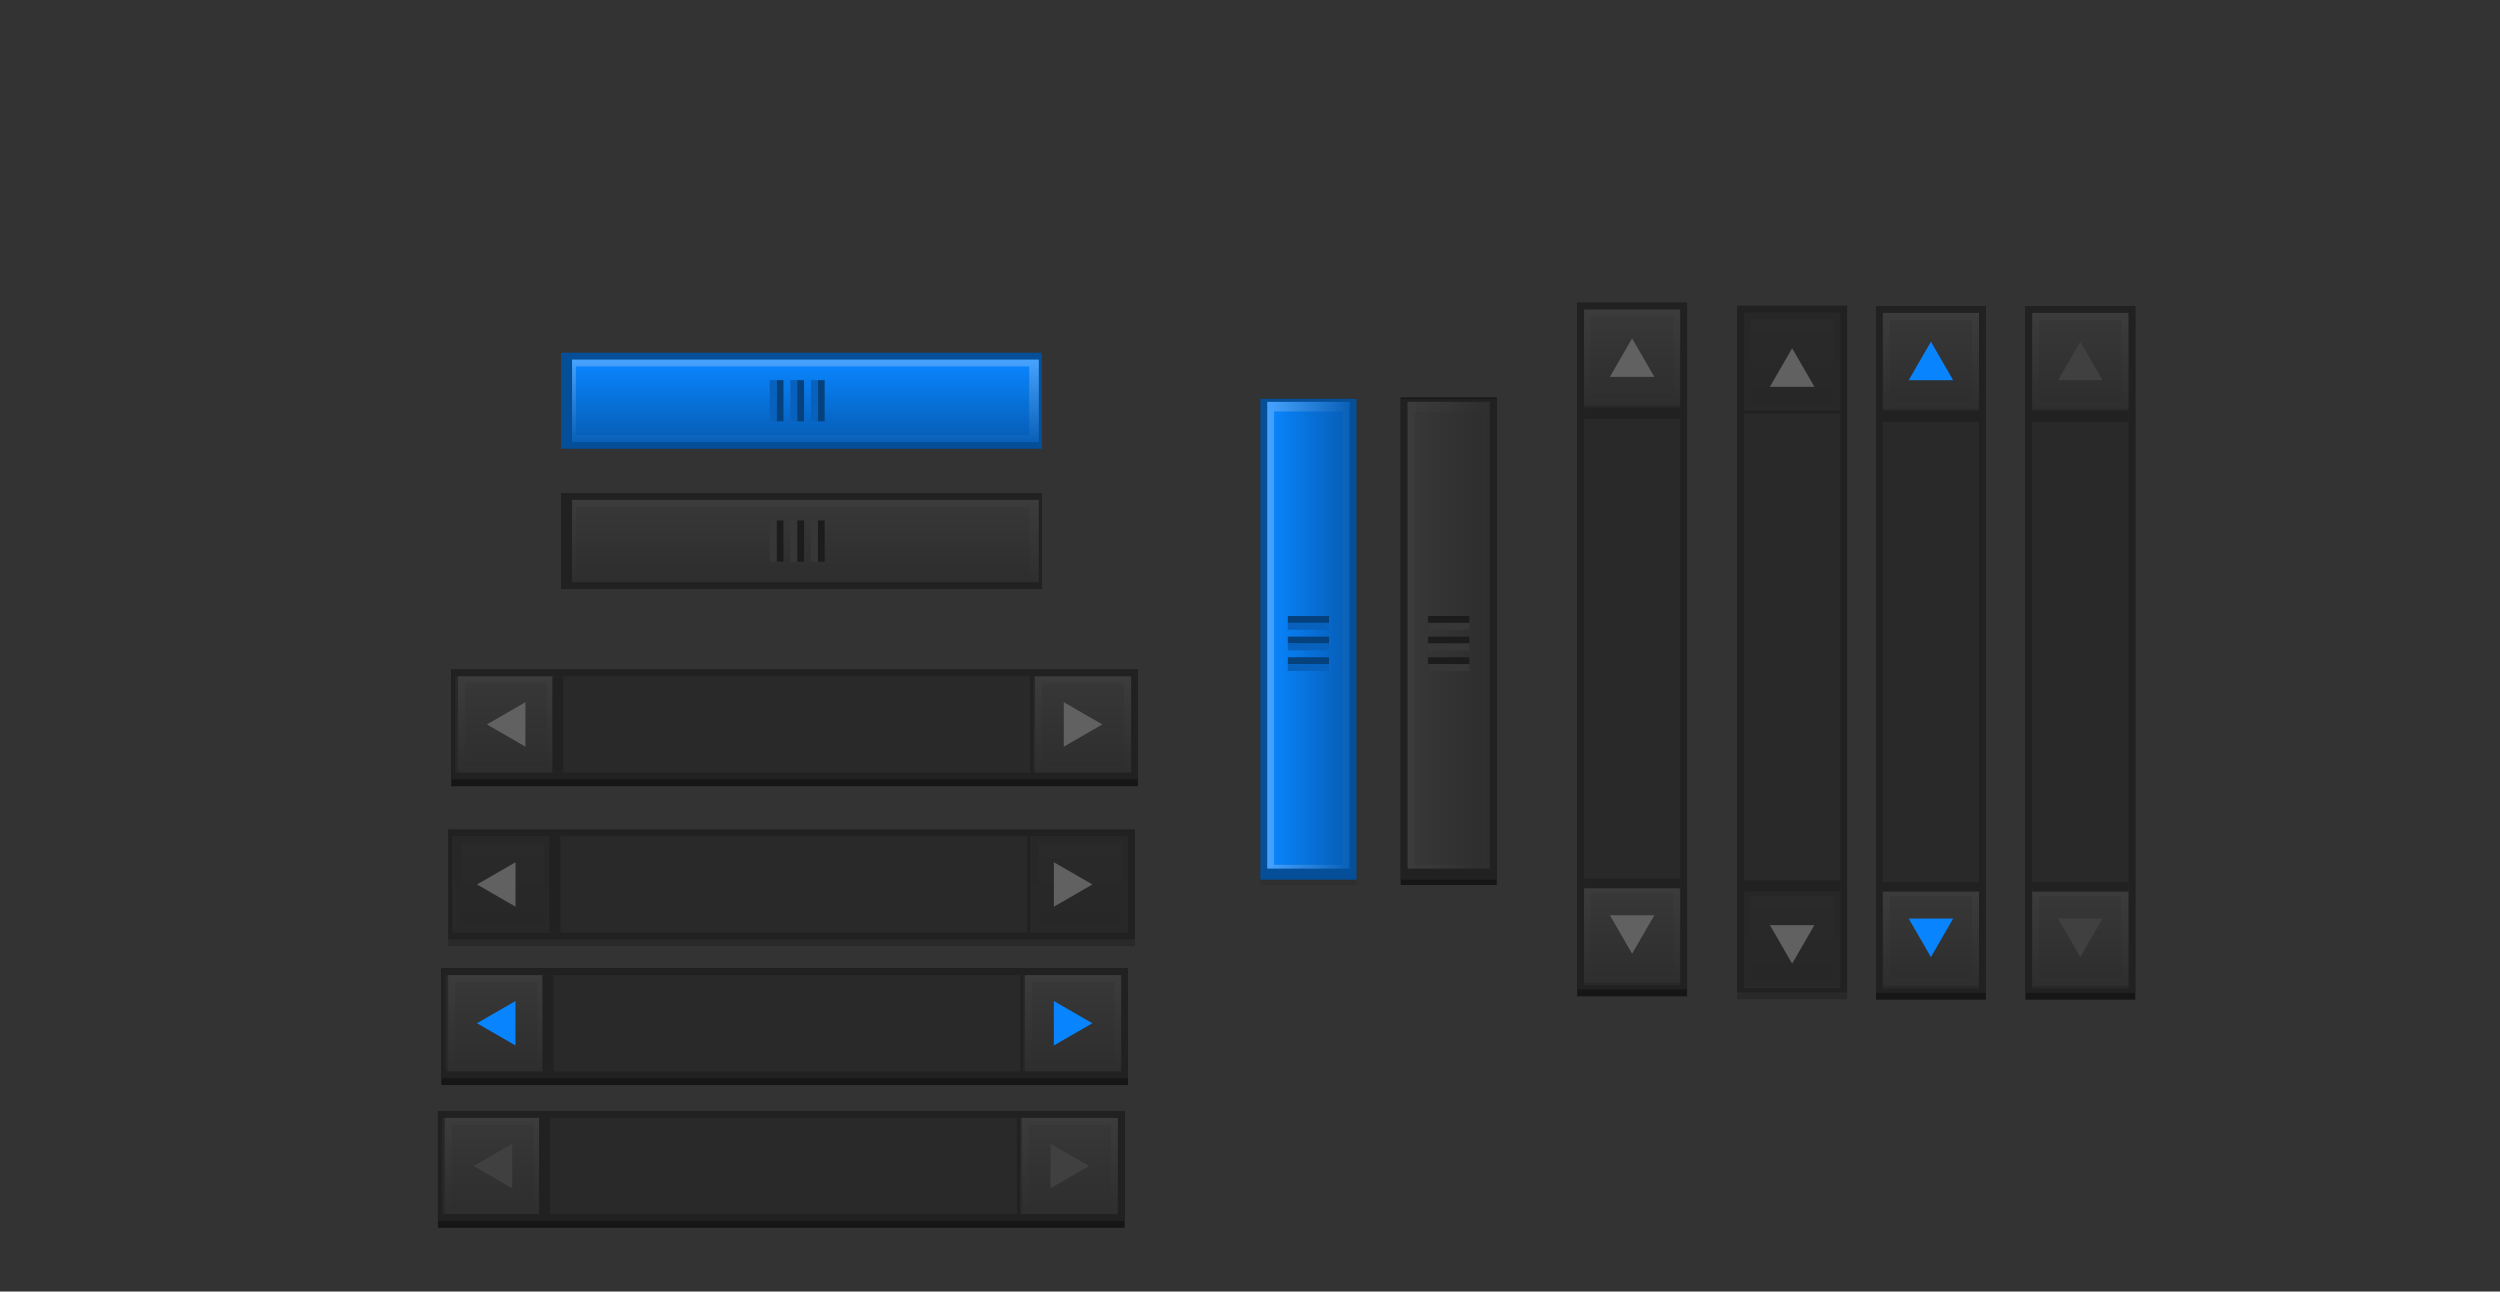 <?xml version="1.0" encoding="UTF-8" standalone="no"?>
<!-- Created with Inkscape (http://www.inkscape.org/) -->

<svg
   xmlns:dc="http://purl.org/dc/elements/1.1/"
   xmlns:cc="http://creativecommons.org/ns#"
   xmlns:rdf="http://www.w3.org/1999/02/22-rdf-syntax-ns#"
   xmlns:svg="http://www.w3.org/2000/svg"
   xmlns="http://www.w3.org/2000/svg"
   xmlns:xlink="http://www.w3.org/1999/xlink"
   xmlns:sodipodi="http://sodipodi.sourceforge.net/DTD/sodipodi-0.dtd"
   xmlns:inkscape="http://www.inkscape.org/namespaces/inkscape"
   width="364.028"
   height="188.057"
   id="svg2"
   sodipodi:version="0.32"
   inkscape:version="0.46+devel"
   version="1.0"
   sodipodi:docname="Zeichnung.svg"
   inkscape:output_extension="org.inkscape.output.svg.inkscape">
  <defs
     id="defs4">
    <linearGradient
       id="linearGradient4047">
      <stop
         id="stop4049"
         offset="0"
         style="stop-color:#2a2a2a;stop-opacity:1;" />
      <stop
         id="stop4051"
         offset="1"
         style="stop-color:#272727;stop-opacity:1;" />
    </linearGradient>
    <linearGradient
       id="linearGradient4041">
      <stop
         id="stop4043"
         offset="0"
         style="stop-color:#272727;stop-opacity:1;" />
      <stop
         id="stop4045"
         offset="1"
         style="stop-color:#282828;stop-opacity:1;" />
    </linearGradient>
    <linearGradient
       id="linearGradient3945">
      <stop
         id="stop3947"
         offset="0"
         style="stop-color:#0983fb;stop-opacity:1;" />
      <stop
         id="stop3949"
         offset="1"
         style="stop-color:#0660ba;stop-opacity:1;" />
    </linearGradient>
    <linearGradient
       id="linearGradient3939">
      <stop
         id="stop3941"
         offset="0"
         style="stop-color:#47a3ff;stop-opacity:1;" />
      <stop
         id="stop3943"
         offset="1"
         style="stop-color:#0960b7;stop-opacity:1;" />
    </linearGradient>
    <linearGradient
       id="linearGradient3610">
      <stop
         style="stop-color:#373737;stop-opacity:1;"
         offset="0"
         id="stop3612" />
      <stop
         style="stop-color:#2e2e2e;stop-opacity:1;"
         offset="1"
         id="stop3614" />
    </linearGradient>
    <linearGradient
       id="linearGradient3602">
      <stop
         style="stop-color:#3c3c3c;stop-opacity:1;"
         offset="0"
         id="stop3604" />
      <stop
         style="stop-color:#2e2e2e;stop-opacity:1;"
         offset="1"
         id="stop3606" />
    </linearGradient>
    <inkscape:perspective
       sodipodi:type="inkscape:persp3d"
       inkscape:vp_x="0 : 526.18109 : 1"
       inkscape:vp_y="0 : 1000 : 0"
       inkscape:vp_z="744.09448 : 526.18109 : 1"
       inkscape:persp3d-origin="372.04724 : 350.78739 : 1"
       id="perspective10" />
    <inkscape:perspective
       id="perspective3686"
       inkscape:persp3d-origin="0.5 : 0.33333333 : 1"
       inkscape:vp_z="1 : 0.5 : 1"
       inkscape:vp_y="0 : 1000 : 0"
       inkscape:vp_x="0 : 0.5 : 1"
       sodipodi:type="inkscape:persp3d" />
    <inkscape:perspective
       id="perspective3762"
       inkscape:persp3d-origin="0.5 : 0.33333333 : 1"
       inkscape:vp_z="1 : 0.5 : 1"
       inkscape:vp_y="0 : 1000 : 0"
       inkscape:vp_x="0 : 0.5 : 1"
       sodipodi:type="inkscape:persp3d" />
    <linearGradient
       inkscape:collect="always"
       xlink:href="#linearGradient3610"
       id="linearGradient3789"
       gradientUnits="userSpaceOnUse"
       x1="14"
       y1="954.362"
       x2="14"
       y2="966.362"
       gradientTransform="translate(0,84)" />
    <linearGradient
       inkscape:collect="always"
       xlink:href="#linearGradient3602"
       id="linearGradient3792"
       gradientUnits="userSpaceOnUse"
       x1="15"
       y1="953.362"
       x2="15"
       y2="967.362"
       gradientTransform="translate(0,84)" />
    <linearGradient
       inkscape:collect="always"
       xlink:href="#linearGradient3610"
       id="linearGradient3806"
       gradientUnits="userSpaceOnUse"
       x1="14"
       y1="954.362"
       x2="14"
       y2="966.362" />
    <linearGradient
       inkscape:collect="always"
       xlink:href="#linearGradient3602"
       id="linearGradient3809"
       gradientUnits="userSpaceOnUse"
       x1="15"
       y1="953.362"
       x2="15"
       y2="967.362" />
    <linearGradient
       inkscape:collect="always"
       xlink:href="#linearGradient3602"
       id="linearGradient3821"
       gradientUnits="userSpaceOnUse"
       x1="1.031"
       y1="1051.344"
       x2="14.969"
       y2="1051.344" />
    <linearGradient
       inkscape:collect="always"
       xlink:href="#linearGradient3610"
       id="linearGradient3911"
       gradientUnits="userSpaceOnUse"
       x1="1.031"
       y1="1051.344"
       x2="14.969"
       y2="1051.344" />
    <linearGradient
       inkscape:collect="always"
       xlink:href="#linearGradient3939"
       id="linearGradient3935"
       gradientUnits="userSpaceOnUse"
       x1="1.031"
       y1="1051.344"
       x2="14.969"
       y2="1051.344" />
    <linearGradient
       inkscape:collect="always"
       xlink:href="#linearGradient3945"
       id="linearGradient3937"
       gradientUnits="userSpaceOnUse"
       x1="1.031"
       y1="1051.344"
       x2="14.969"
       y2="1051.344" />
    <linearGradient
       inkscape:collect="always"
       xlink:href="#linearGradient4041"
       id="linearGradient4031"
       gradientUnits="userSpaceOnUse"
       x1="15"
       y1="953.362"
       x2="15"
       y2="967.362"
       gradientTransform="translate(23.303,0.44)" />
    <linearGradient
       inkscape:collect="always"
       xlink:href="#linearGradient4047"
       id="linearGradient4033"
       gradientUnits="userSpaceOnUse"
       x1="14"
       y1="954.362"
       x2="14"
       y2="966.362"
       gradientTransform="translate(23.303,0.44)" />
    <linearGradient
       inkscape:collect="always"
       xlink:href="#linearGradient4041"
       id="linearGradient4035"
       gradientUnits="userSpaceOnUse"
       gradientTransform="translate(23.303,84.44)"
       x1="15"
       y1="953.362"
       x2="15"
       y2="967.362" />
    <linearGradient
       inkscape:collect="always"
       xlink:href="#linearGradient4047"
       id="linearGradient4037"
       gradientUnits="userSpaceOnUse"
       gradientTransform="translate(23.303,84.44)"
       x1="14"
       y1="954.362"
       x2="14"
       y2="966.362" />
    <linearGradient
       inkscape:collect="always"
       xlink:href="#linearGradient3602"
       id="linearGradient4213"
       gradientUnits="userSpaceOnUse"
       x1="1.031"
       y1="1051.344"
       x2="14.969"
       y2="1051.344" />
    <linearGradient
       inkscape:collect="always"
       xlink:href="#linearGradient3610"
       id="linearGradient4215"
       gradientUnits="userSpaceOnUse"
       x1="1.031"
       y1="1051.344"
       x2="14.969"
       y2="1051.344" />
    <linearGradient
       inkscape:collect="always"
       xlink:href="#linearGradient3939"
       id="linearGradient4217"
       gradientUnits="userSpaceOnUse"
       x1="1.031"
       y1="1051.344"
       x2="14.969"
       y2="1051.344" />
    <linearGradient
       inkscape:collect="always"
       xlink:href="#linearGradient3945"
       id="linearGradient4219"
       gradientUnits="userSpaceOnUse"
       x1="1.031"
       y1="1051.344"
       x2="14.969"
       y2="1051.344" />
    <linearGradient
       inkscape:collect="always"
       xlink:href="#linearGradient4047"
       id="linearGradient4233"
       gradientUnits="userSpaceOnUse"
       gradientTransform="translate(1029.076,-803.971)"
       x1="2"
       y1="966.362"
       x2="14"
       y2="966.362" />
    <linearGradient
       inkscape:collect="always"
       xlink:href="#linearGradient4041"
       id="linearGradient4236"
       gradientUnits="userSpaceOnUse"
       gradientTransform="translate(1029.076,-803.971)"
       x1="1"
       y1="967.362"
       x2="15"
       y2="967.362" />
    <linearGradient
       inkscape:collect="always"
       xlink:href="#linearGradient4047"
       id="linearGradient4240"
       gradientUnits="userSpaceOnUse"
       gradientTransform="translate(1029.076,-887.971)"
       x1="2"
       y1="966.362"
       x2="14"
       y2="966.362" />
    <linearGradient
       inkscape:collect="always"
       xlink:href="#linearGradient4041"
       id="linearGradient4243"
       gradientUnits="userSpaceOnUse"
       gradientTransform="translate(1029.076,-887.971)"
       x1="1"
       y1="967.362"
       x2="15"
       y2="967.362" />
    <linearGradient
       inkscape:collect="always"
       xlink:href="#linearGradient3610"
       id="linearGradient4271"
       gradientUnits="userSpaceOnUse"
       gradientTransform="translate(1005.774,-804.411)"
       x1="2"
       y1="966.362"
       x2="14"
       y2="966.362" />
    <linearGradient
       inkscape:collect="always"
       xlink:href="#linearGradient3602"
       id="linearGradient4274"
       gradientUnits="userSpaceOnUse"
       gradientTransform="translate(1005.774,-804.411)"
       x1="1"
       y1="967.362"
       x2="15"
       y2="967.362" />
    <linearGradient
       inkscape:collect="always"
       xlink:href="#linearGradient3610"
       id="linearGradient4278"
       gradientUnits="userSpaceOnUse"
       gradientTransform="translate(1005.774,-888.411)"
       x1="2"
       y1="966.362"
       x2="14"
       y2="966.362" />
    <linearGradient
       inkscape:collect="always"
       xlink:href="#linearGradient3602"
       id="linearGradient4281"
       gradientUnits="userSpaceOnUse"
       gradientTransform="translate(1005.774,-888.411)"
       x1="1"
       y1="967.362"
       x2="15"
       y2="967.362" />
    <linearGradient
       inkscape:collect="always"
       xlink:href="#linearGradient3602"
       id="linearGradient2963"
       gradientUnits="userSpaceOnUse"
       x1="15"
       y1="953.362"
       x2="15"
       y2="967.362"
       gradientTransform="translate(43.509,0.483)" />
    <linearGradient
       inkscape:collect="always"
       xlink:href="#linearGradient3610"
       id="linearGradient2965"
       gradientUnits="userSpaceOnUse"
       x1="14"
       y1="954.362"
       x2="14"
       y2="966.362"
       gradientTransform="translate(43.509,0.483)" />
    <linearGradient
       inkscape:collect="always"
       xlink:href="#linearGradient3602"
       id="linearGradient2967"
       gradientUnits="userSpaceOnUse"
       gradientTransform="translate(43.509,84.483)"
       x1="15"
       y1="953.362"
       x2="15"
       y2="967.362" />
    <linearGradient
       inkscape:collect="always"
       xlink:href="#linearGradient3610"
       id="linearGradient2969"
       gradientUnits="userSpaceOnUse"
       gradientTransform="translate(43.509,84.483)"
       x1="14"
       y1="954.362"
       x2="14"
       y2="966.362" />
    <linearGradient
       inkscape:collect="always"
       xlink:href="#linearGradient3602"
       id="linearGradient2993"
       gradientUnits="userSpaceOnUse"
       gradientTransform="translate(65.264,0.483)"
       x1="15"
       y1="953.362"
       x2="15"
       y2="967.362" />
    <linearGradient
       inkscape:collect="always"
       xlink:href="#linearGradient3610"
       id="linearGradient2995"
       gradientUnits="userSpaceOnUse"
       gradientTransform="translate(65.264,0.483)"
       x1="14"
       y1="954.362"
       x2="14"
       y2="966.362" />
    <linearGradient
       inkscape:collect="always"
       xlink:href="#linearGradient3602"
       id="linearGradient2997"
       gradientUnits="userSpaceOnUse"
       gradientTransform="translate(65.264,84.483)"
       x1="15"
       y1="953.362"
       x2="15"
       y2="967.362" />
    <linearGradient
       inkscape:collect="always"
       xlink:href="#linearGradient3610"
       id="linearGradient2999"
       gradientUnits="userSpaceOnUse"
       gradientTransform="translate(65.264,84.483)"
       x1="14"
       y1="954.362"
       x2="14"
       y2="966.362" />
    <linearGradient
       inkscape:collect="always"
       xlink:href="#linearGradient3602"
       id="linearGradient3045"
       gradientUnits="userSpaceOnUse"
       gradientTransform="translate(1049.283,-886.96)"
       x1="1"
       y1="967.362"
       x2="15"
       y2="967.362" />
    <linearGradient
       inkscape:collect="always"
       xlink:href="#linearGradient3610"
       id="linearGradient3047"
       gradientUnits="userSpaceOnUse"
       gradientTransform="translate(1049.283,-886.96)"
       x1="2"
       y1="966.362"
       x2="14"
       y2="966.362" />
    <linearGradient
       inkscape:collect="always"
       xlink:href="#linearGradient3602"
       id="linearGradient3049"
       gradientUnits="userSpaceOnUse"
       gradientTransform="translate(1049.283,-802.96)"
       x1="1"
       y1="967.362"
       x2="15"
       y2="967.362" />
    <linearGradient
       inkscape:collect="always"
       xlink:href="#linearGradient3610"
       id="linearGradient3051"
       gradientUnits="userSpaceOnUse"
       gradientTransform="translate(1049.283,-802.96)"
       x1="2"
       y1="966.362"
       x2="14"
       y2="966.362" />
    <linearGradient
       inkscape:collect="always"
       xlink:href="#linearGradient3602"
       id="linearGradient3083"
       gradientUnits="userSpaceOnUse"
       gradientTransform="translate(1070.071,-886.477)"
       x1="1"
       y1="967.362"
       x2="15"
       y2="967.362" />
    <linearGradient
       inkscape:collect="always"
       xlink:href="#linearGradient3610"
       id="linearGradient3085"
       gradientUnits="userSpaceOnUse"
       gradientTransform="translate(1070.071,-886.477)"
       x1="2"
       y1="966.362"
       x2="14"
       y2="966.362" />
    <linearGradient
       inkscape:collect="always"
       xlink:href="#linearGradient3602"
       id="linearGradient3087"
       gradientUnits="userSpaceOnUse"
       gradientTransform="translate(1070.071,-802.477)"
       x1="1"
       y1="967.362"
       x2="15"
       y2="967.362" />
    <linearGradient
       inkscape:collect="always"
       xlink:href="#linearGradient3610"
       id="linearGradient3089"
       gradientUnits="userSpaceOnUse"
       gradientTransform="translate(1070.071,-802.477)"
       x1="2"
       y1="966.362"
       x2="14"
       y2="966.362" />
  </defs>
  <sodipodi:namedview
     id="base"
     pagecolor="#ffffff"
     bordercolor="#666666"
     borderopacity="1.0"
     inkscape:pageopacity="0.0"
     inkscape:pageshadow="2"
     inkscape:zoom="0.72776573"
     inkscape:cx="94.406622"
     inkscape:cy="44.157244"
     inkscape:document-units="px"
     inkscape:current-layer="layer1"
     showgrid="false"
     inkscape:window-width="963"
     inkscape:window-height="750"
     inkscape:window-x="194"
     inkscape:window-y="0" />
  <g
     inkscape:label="Ebene 1"
     inkscape:groupmode="layer"
     id="layer1"
     transform="translate(229.655,-908.287)">
    <rect
       style="fill:#333333;fill-opacity:1;stroke:none"
       id="rect2940"
       width="364.028"
       height="188.057"
       x="-65.264"
       y="-44.075"
       transform="translate(-164.391,952.362)" />
    <rect
       y="952.362"
       x="0"
       height="101"
       width="16"
       id="rect4007"
       style="fill:#161616;fill-opacity:1;stroke:none" />
    <path
       transform="matrix(1.004,0,0,0.725,-26.74,274.932)"
       d="m 1.031,953.406 0,97.938 13.938,0 0,-97.938 -13.938,0 z"
       id="path3913"
       style="fill:#161616;fill-opacity:1;stroke:none"
       inkscape:original="M 0 952.375 L 0 1052.375 L 16 1052.375 L 16 952.375 L 0 952.375 z "
       inkscape:radius="-1.0263959"
       sodipodi:type="inkscape:offset" />
    <rect
       style="fill:#212121;fill-opacity:1;stroke:none"
       id="rect2816"
       width="16"
       height="100"
       x="0"
       y="952.362" />
    <path
       sodipodi:type="inkscape:offset"
       inkscape:radius="-1.0263959"
       inkscape:original="M 0 952.375 L 0 1052.375 L 16 1052.375 L 16 952.375 L 0 952.375 z "
       style="fill:#292929;fill-opacity:1;stroke:none"
       id="path2824"
       d="m 1.031,953.406 0,97.938 13.938,0 0,-97.938 -13.938,0 z"
       transform="matrix(1.004,0,0,1.001,-0.036,-0.652)" />
    <rect
       style="fill:url(#linearGradient3809);fill-opacity:1;stroke:none"
       id="rect3598"
       width="14"
       height="14"
       x="1"
       y="953.362" />
    <rect
       y="954.362"
       x="2"
       height="12"
       width="12"
       id="rect3600"
       style="fill:url(#linearGradient3806);fill-opacity:1;stroke:none" />
    <path
       sodipodi:type="star"
       style="fill:#616161;fill-opacity:1;stroke:none"
       id="path3768"
       sodipodi:sides="3"
       sodipodi:cx="132.20039"
       sodipodi:cy="358.62338"
       sodipodi:r1="3.7383144"
       sodipodi:r2="1.8691571"
       sodipodi:arg1="1.5707963"
       sodipodi:arg2="2.6179939"
       inkscape:flatsided="false"
       inkscape:rounded="0"
       inkscape:randomized="0"
       d="m 132.2,362.362 -1.619,-2.804 -1.619,-2.804 3.237,0 3.237,0 -1.619,2.804 -1.619,2.804 z"
       transform="matrix(1,0,0,-1,-124.2,1319.92)" />
    <rect
       y="1037.362"
       x="1"
       height="14"
       width="14"
       id="rect3777"
       style="fill:url(#linearGradient3792);fill-opacity:1;stroke:none" />
    <rect
       style="fill:url(#linearGradient3789);fill-opacity:1;stroke:none"
       id="rect3779"
       width="12"
       height="12"
       x="2"
       y="1038.362" />
    <path
       transform="translate(-124.2,684.804)"
       d="m 132.2,362.362 -1.619,-2.804 -1.619,-2.804 3.237,0 3.237,0 -1.619,2.804 -1.619,2.804 z"
       inkscape:randomized="0"
       inkscape:rounded="0"
       inkscape:flatsided="false"
       sodipodi:arg2="2.6179939"
       sodipodi:arg1="1.5707963"
       sodipodi:r2="1.8691571"
       sodipodi:r1="3.7383144"
       sodipodi:cy="358.62338"
       sodipodi:cx="132.20039"
       sodipodi:sides="3"
       id="path3781"
       style="fill:#616161;fill-opacity:1;stroke:none"
       sodipodi:type="star" />
    <path
       transform="matrix(1.004,0,0,0.715,-0.036,285.923)"
       d="m 1.031,953.406 0,97.938 13.938,0 0,-97.938 -13.938,0 z"
       id="path3794"
       style="fill:#212121;fill-opacity:1;stroke:none"
       inkscape:original="M 0 952.375 L 0 1052.375 L 16 1052.375 L 16 952.375 L 0 952.375 z "
       inkscape:radius="-1.0263959"
       sodipodi:type="inkscape:offset" />
    <path
       sodipodi:type="inkscape:offset"
       inkscape:radius="-1.0263959"
       inkscape:original="M 0 952.375 L 0 1052.375 L 16 1052.375 L 16 952.375 L 0 952.375 z "
       style="fill:#292929;fill-opacity:1;stroke:none"
       id="path3796"
       d="m 1.031,953.406 0,97.938 13.938,0 0,-97.938 -13.938,0 z"
       transform="matrix(1.004,0,0,0.684,-0.036,317.128)" />
    <path
       sodipodi:type="inkscape:offset"
       inkscape:radius="-1.0263959"
       inkscape:original="M 0 952.375 L 0 1052.375 L 16 1052.375 L 16 952.375 L 0 952.375 z "
       style="fill:#212121;fill-opacity:1;stroke:none"
       id="path3798"
       d="m 1.031,953.406 0,97.938 13.938,0 0,-97.938 -13.938,0 z"
       transform="matrix(1.004,0,0,0.715,-26.74,284.667)" />
    <path
       transform="matrix(0.861,0,0,0.694,-25.592,305.136)"
       d="m 1.031,953.406 0,97.938 13.938,0 0,-97.938 -13.938,0 z"
       id="path3819"
       style="fill:url(#linearGradient3821);fill-opacity:1;stroke:none"
       inkscape:original="M 0 952.375 L 0 1052.375 L 16 1052.375 L 16 952.375 L 0 952.375 z "
       inkscape:radius="-1.0263959"
       sodipodi:type="inkscape:offset" />
    <path
       sodipodi:type="inkscape:offset"
       inkscape:radius="-1.0263959"
       inkscape:original="M 0 952.375 L 0 1052.375 L 16 1052.375 L 16 952.375 L 0 952.375 z "
       style="fill:url(#linearGradient3911);fill-opacity:1;stroke:none"
       id="path3909"
       d="m 1.031,953.406 0,97.938 13.938,0 0,-97.938 -13.938,0 z"
       transform="matrix(0.717,0,0,0.674,-24.444,325.606)" />
    <rect
       style="fill:#1c1c1c;fill-opacity:1;stroke:none"
       id="rect3823"
       width="6"
       height="1"
       x="-21.704"
       y="997.987" />
    <rect
       y="998.987"
       x="-21.704"
       height="1"
       width="6"
       id="rect3825"
       style="fill:#373737;fill-opacity:1;stroke:none" />
    <rect
       y="1000.987"
       x="-21.704"
       height="1"
       width="6"
       id="rect3829"
       style="fill:#1c1c1c;fill-opacity:1;stroke:none" />
    <rect
       style="fill:#373737;fill-opacity:1;stroke:none"
       id="rect3831"
       width="6"
       height="1"
       x="-21.704"
       y="1001.987" />
    <rect
       style="fill:#1c1c1c;fill-opacity:1;stroke:none"
       id="rect3842"
       width="6"
       height="1"
       x="-21.704"
       y="1003.987" />
    <rect
       y="1004.987"
       x="-21.704"
       height="1"
       width="6"
       id="rect3844"
       style="fill:#373737;fill-opacity:1;stroke:none" />
    <path
       sodipodi:type="inkscape:offset"
       inkscape:radius="-1.0263959"
       inkscape:original="M 0 952.375 L 0 1052.375 L 16 1052.375 L 16 952.375 L 0 952.375 z "
       style="fill:#2f2f2f;fill-opacity:1;stroke:none"
       id="path3915"
       d="m 1.031,953.406 0,97.938 13.938,0 0,-97.938 -13.938,0 z"
       transform="matrix(1.004,0,0,0.725,-47.167,274.932)" />
    <path
       transform="matrix(1.004,0,0,0.715,-47.167,284.667)"
       d="m 1.031,953.406 0,97.938 13.938,0 0,-97.938 -13.938,0 z"
       id="path3917"
       style="fill:#054e98;fill-opacity:1;stroke:none"
       inkscape:original="M 0 952.375 L 0 1052.375 L 16 1052.375 L 16 952.375 L 0 952.375 z "
       inkscape:radius="-1.0263959"
       sodipodi:type="inkscape:offset" />
    <path
       sodipodi:type="inkscape:offset"
       inkscape:radius="-1.0263959"
       inkscape:original="M 0 952.375 L 0 1052.375 L 16 1052.375 L 16 952.375 L 0 952.375 z "
       style="fill:url(#linearGradient3935);fill-opacity:1;stroke:none"
       id="path3919"
       d="m 1.031,953.406 0,97.938 13.938,0 0,-97.938 -13.938,0 z"
       transform="matrix(0.861,0,0,0.694,-46.019,305.136)" />
    <path
       transform="matrix(0.717,0,0,0.674,-44.871,325.606)"
       d="m 1.031,953.406 0,97.938 13.938,0 0,-97.938 -13.938,0 z"
       id="path3921"
       style="fill:url(#linearGradient3937);fill-opacity:1;stroke:none"
       inkscape:original="M 0 952.375 L 0 1052.375 L 16 1052.375 L 16 952.375 L 0 952.375 z "
       inkscape:radius="-1.0263959"
       sodipodi:type="inkscape:offset" />
    <rect
       y="997.987"
       x="-42.131"
       height="1"
       width="6"
       id="rect3923"
       style="fill:#05417d;fill-opacity:1;stroke:none" />
    <rect
       style="fill:#0761bd;fill-opacity:1;stroke:none"
       id="rect3925"
       width="6"
       height="1"
       x="-42.131"
       y="998.987" />
    <rect
       style="fill:#05417d;fill-opacity:1;stroke:none"
       id="rect3927"
       width="6"
       height="1"
       x="-42.131"
       y="1000.987" />
    <rect
       y="1001.987"
       x="-42.131"
       height="1"
       width="6"
       id="rect3929"
       style="fill:#0761bd;fill-opacity:1;stroke:none" />
    <rect
       y="1003.987"
       x="-42.131"
       height="1"
       width="6"
       id="rect3931"
       style="fill:#05417d;fill-opacity:1;stroke:none" />
    <rect
       style="fill:#0761bd;fill-opacity:1;stroke:none"
       id="rect3933"
       width="6"
       height="1"
       x="-42.131"
       y="1004.987" />
    <rect
       style="fill:#292929;fill-opacity:1;stroke:none"
       id="rect4009"
       width="16"
       height="101"
       x="23.303"
       y="952.802" />
    <rect
       y="952.802"
       x="23.303"
       height="100"
       width="16"
       id="rect4011"
       style="fill:#212121;fill-opacity:1;stroke:none" />
    <path
       transform="matrix(1.004,0,0,1.001,23.267,-0.212)"
       d="m 1.031,953.406 0,97.938 13.938,0 0,-97.938 -13.938,0 z"
       id="path4013"
       style="fill:#292929;fill-opacity:1;stroke:none"
       inkscape:original="M 0 952.375 L 0 1052.375 L 16 1052.375 L 16 952.375 L 0 952.375 z "
       inkscape:radius="-1.0263959"
       sodipodi:type="inkscape:offset" />
    <rect
       y="953.802"
       x="24.303"
       height="14"
       width="14"
       id="rect4015"
       style="fill:url(#linearGradient4031);fill-opacity:1;stroke:none" />
    <rect
       style="fill:url(#linearGradient4033);fill-opacity:1;stroke:none"
       id="rect4017"
       width="12"
       height="12"
       x="25.303"
       y="954.802" />
    <path
       transform="matrix(1,0,0,-1,-100.898,1321.359)"
       d="m 132.2,362.362 -1.619,-2.804 -1.619,-2.804 3.237,0 3.237,0 -1.619,2.804 -1.619,2.804 z"
       inkscape:randomized="0"
       inkscape:rounded="0"
       inkscape:flatsided="false"
       sodipodi:arg2="2.6179939"
       sodipodi:arg1="1.5707963"
       sodipodi:r2="1.8691571"
       sodipodi:r1="3.7383144"
       sodipodi:cy="358.62338"
       sodipodi:cx="132.20039"
       sodipodi:sides="3"
       id="path4019"
       style="fill:#616161;fill-opacity:1;stroke:none"
       sodipodi:type="star" />
    <rect
       style="fill:url(#linearGradient4035);fill-opacity:1;stroke:none"
       id="rect4021"
       width="14"
       height="14"
       x="24.303"
       y="1037.802" />
    <rect
       y="1038.802"
       x="25.303"
       height="12"
       width="12"
       id="rect4023"
       style="fill:url(#linearGradient4037);fill-opacity:1;stroke:none" />
    <path
       sodipodi:type="star"
       style="fill:#616161;fill-opacity:1;stroke:none"
       id="path4025"
       sodipodi:sides="3"
       sodipodi:cx="132.20039"
       sodipodi:cy="358.62338"
       sodipodi:r1="3.7383144"
       sodipodi:r2="1.8691571"
       sodipodi:arg1="1.5707963"
       sodipodi:arg2="2.6179939"
       inkscape:flatsided="false"
       inkscape:rounded="0"
       inkscape:randomized="0"
       d="m 132.2,362.362 -1.619,-2.804 -1.619,-2.804 3.237,0 3.237,0 -1.619,2.804 -1.619,2.804 z"
       transform="translate(-100.898,686.243)" />
    <path
       sodipodi:type="inkscape:offset"
       inkscape:radius="-1.0263959"
       inkscape:original="M 0 952.375 L 0 1052.375 L 16 1052.375 L 16 952.375 L 0 952.375 z "
       style="fill:#212121;fill-opacity:1;stroke:none"
       id="path4027"
       d="m 1.031,953.406 0,97.938 13.938,0 0,-97.938 -13.938,0 z"
       transform="matrix(1.004,0,0,0.715,23.267,286.363)" />
    <path
       transform="matrix(1.004,0,0,0.694,23.267,306.833)"
       d="m 1.031,953.406 0,97.938 13.938,0 0,-97.938 -13.938,0 z"
       id="path4029"
       style="fill:#292929;fill-opacity:1;stroke:none"
       inkscape:original="M 0 952.375 L 0 1052.375 L 16 1052.375 L 16 952.375 L 0 952.375 z "
       inkscape:radius="-1.0263959"
       sodipodi:type="inkscape:offset" />
    <rect
       style="fill:#161616;fill-opacity:1;stroke:none"
       id="rect4053"
       width="17"
       height="100"
       x="1005.774"
       y="63.951"
       transform="matrix(0,1,-1,0,0,0)" />
    <path
       sodipodi:type="inkscape:offset"
       inkscape:radius="-1.0263959"
       inkscape:original="M 0 952.375 L 0 1052.375 L 16 1052.375 L 16 952.375 L 0 952.375 z "
       style="fill:#161616;fill-opacity:0;stroke:none"
       id="path4055"
       d="m 1.031,953.406 0,97.938 13.938,0 0,-97.938 -13.938,0 z"
       transform="matrix(0,1.004,-0.725,0,613.479,979.034)" />
    <rect
       y="63.951"
       x="1005.774"
       height="100"
       width="16"
       id="rect4057"
       style="fill:#212121;fill-opacity:1;stroke:none"
       transform="matrix(0,1,-1,0,0,0)" />
    <path
       transform="matrix(0,1.004,-1.001,0,889.063,1005.738)"
       d="m 1.031,953.406 0,97.938 13.938,0 0,-97.938 -13.938,0 z"
       id="path4059"
       style="fill:#292929;fill-opacity:1;stroke:none"
       inkscape:original="M 0 952.375 L 0 1052.375 L 16 1052.375 L 16 952.375 L 0 952.375 z "
       inkscape:radius="-1.0263959"
       sodipodi:type="inkscape:offset" />
    <rect
       y="64.951"
       x="1006.774"
       height="14"
       width="14"
       id="rect4061"
       style="fill:url(#linearGradient4281);fill-opacity:1;stroke:none"
       transform="matrix(0,1,-1,0,0,0)" />
    <rect
       style="fill:url(#linearGradient4278);fill-opacity:1;stroke:none"
       id="rect4063"
       width="12"
       height="12"
       x="1007.774"
       y="65.951"
       transform="matrix(0,1,-1,0,0,0)" />
    <path
       transform="matrix(0,1,1,0,-431.509,881.573)"
       d="m 132.2,362.362 -1.619,-2.804 -1.619,-2.804 3.237,0 3.237,0 -1.619,2.804 -1.619,2.804 z"
       inkscape:randomized="0"
       inkscape:rounded="0"
       inkscape:flatsided="false"
       sodipodi:arg2="2.6179939"
       sodipodi:arg1="1.5707963"
       sodipodi:r2="1.8691571"
       sodipodi:r1="3.7383144"
       sodipodi:cy="358.62338"
       sodipodi:cx="132.20039"
       sodipodi:sides="3"
       id="path4065"
       style="fill:#616161;fill-opacity:1;stroke:none"
       sodipodi:type="star" />
    <rect
       style="fill:url(#linearGradient4274);fill-opacity:1;stroke:none"
       id="rect4067"
       width="14"
       height="14"
       x="1006.774"
       y="148.951"
       transform="matrix(0,1,-1,0,0,0)" />
    <rect
       y="149.951"
       x="1007.774"
       height="12"
       width="12"
       id="rect4069"
       style="fill:url(#linearGradient4271);fill-opacity:1;stroke:none"
       transform="matrix(0,1,-1,0,0,0)" />
    <path
       sodipodi:type="star"
       style="fill:#616161;fill-opacity:1;stroke:none"
       id="path4071"
       sodipodi:sides="3"
       sodipodi:cx="132.20039"
       sodipodi:cy="358.62338"
       sodipodi:r1="3.7383144"
       sodipodi:r2="1.8691571"
       sodipodi:arg1="1.5707963"
       sodipodi:arg2="2.6179939"
       inkscape:flatsided="false"
       inkscape:rounded="0"
       inkscape:randomized="0"
       d="m 132.2,362.362 -1.619,-2.804 -1.619,-2.804 3.237,0 3.237,0 -1.619,2.804 -1.619,2.804 z"
       transform="matrix(0,1,-1,0,203.606,881.573)" />
    <path
       sodipodi:type="inkscape:offset"
       inkscape:radius="-1.0263959"
       inkscape:original="M 0 952.375 L 0 1052.375 L 16 1052.375 L 16 952.375 L 0 952.375 z "
       style="fill:#212121;fill-opacity:1;stroke:none"
       id="path4073"
       d="m 1.031,953.406 0,97.938 13.938,0 0,-97.938 -13.938,0 z"
       transform="matrix(0,1.004,-0.715,0,602.487,1005.738)" />
    <path
       transform="matrix(0,1.004,-0.694,0,582.018,1005.738)"
       d="m 1.031,953.406 0,97.938 13.938,0 0,-97.938 -13.938,0 z"
       id="path4075"
       style="fill:#292929;fill-opacity:1;stroke:none"
       inkscape:original="M 0 952.375 L 0 1052.375 L 16 1052.375 L 16 952.375 L 0 952.375 z "
       inkscape:radius="-1.0263959"
       sodipodi:type="inkscape:offset" />
    <path
       transform="matrix(0,1.004,-0.715,0,603.744,979.034)"
       d="m 1.031,953.406 0,97.938 13.938,0 0,-97.938 -13.938,0 z"
       id="path4077"
       style="fill:#212121;fill-opacity:1;stroke:none"
       inkscape:original="M 0 952.375 L 0 1052.375 L 16 1052.375 L 16 952.375 L 0 952.375 z "
       inkscape:radius="-1.0263959"
       sodipodi:type="inkscape:offset" />
    <path
       sodipodi:type="inkscape:offset"
       inkscape:radius="-1.0263959"
       inkscape:original="M 0 952.375 L 0 1052.375 L 16 1052.375 L 16 952.375 L 0 952.375 z "
       style="fill:url(#linearGradient4213);fill-opacity:1;stroke:none"
       id="path4079"
       d="m 1.031,953.406 0,97.938 13.938,0 0,-97.938 -13.938,0 z"
       transform="matrix(0,0.861,-0.694,0,583.274,980.182)" />
    <path
       transform="matrix(0,0.717,-0.674,0,562.805,981.33)"
       d="m 1.031,953.406 0,97.938 13.938,0 0,-97.938 -13.938,0 z"
       id="path4081"
       style="fill:url(#linearGradient4215);fill-opacity:1;stroke:none"
       inkscape:original="M 0 952.375 L 0 1052.375 L 16 1052.375 L 16 952.375 L 0 952.375 z "
       inkscape:radius="-1.0263959"
       sodipodi:type="inkscape:offset" />
    <rect
       y="109.576"
       x="984.07"
       height="1"
       width="6"
       id="rect4083"
       style="fill:#1c1c1c;fill-opacity:1;stroke:none"
       transform="matrix(0,1,-1,0,0,0)" />
    <rect
       style="fill:#373737;fill-opacity:1;stroke:none"
       id="rect4085"
       width="6"
       height="1"
       x="984.07"
       y="110.576"
       transform="matrix(0,1,-1,0,0,0)" />
    <rect
       style="fill:#1c1c1c;fill-opacity:1;stroke:none"
       id="rect4087"
       width="6"
       height="1"
       x="984.07"
       y="112.576"
       transform="matrix(0,1,-1,0,0,0)" />
    <rect
       y="113.576"
       x="984.07"
       height="1"
       width="6"
       id="rect4089"
       style="fill:#373737;fill-opacity:1;stroke:none"
       transform="matrix(0,1,-1,0,0,0)" />
    <rect
       y="115.576"
       x="984.07"
       height="1"
       width="6"
       id="rect4091"
       style="fill:#1c1c1c;fill-opacity:1;stroke:none"
       transform="matrix(0,1,-1,0,0,0)" />
    <rect
       style="fill:#373737;fill-opacity:1;stroke:none"
       id="rect4093"
       width="6"
       height="1"
       x="984.07"
       y="116.576"
       transform="matrix(0,1,-1,0,0,0)" />
    <path
       transform="matrix(0,1.004,-0.725,0,613.479,958.607)"
       d="m 1.031,953.406 0,97.938 13.938,0 0,-97.938 -13.938,0 z"
       id="path4095"
       style="fill:#2f2f2f;fill-opacity:0;stroke:none"
       inkscape:original="M 0 952.375 L 0 1052.375 L 16 1052.375 L 16 952.375 L 0 952.375 z "
       inkscape:radius="-1.0263959"
       sodipodi:type="inkscape:offset" />
    <path
       sodipodi:type="inkscape:offset"
       inkscape:radius="-1.0263959"
       inkscape:original="M 0 952.375 L 0 1052.375 L 16 1052.375 L 16 952.375 L 0 952.375 z "
       style="fill:#054e98;fill-opacity:1;stroke:none"
       id="path4097"
       d="m 1.031,953.406 0,97.938 13.938,0 0,-97.938 -13.938,0 z"
       transform="matrix(0,1.004,-0.715,0,603.744,958.607)" />
    <path
       transform="matrix(0,0.861,-0.694,0,583.274,959.755)"
       d="m 1.031,953.406 0,97.938 13.938,0 0,-97.938 -13.938,0 z"
       id="path4099"
       style="fill:url(#linearGradient4217);fill-opacity:1;stroke:none"
       inkscape:original="M 0 952.375 L 0 1052.375 L 16 1052.375 L 16 952.375 L 0 952.375 z "
       inkscape:radius="-1.0263959"
       sodipodi:type="inkscape:offset" />
    <path
       sodipodi:type="inkscape:offset"
       inkscape:radius="-1.0263959"
       inkscape:original="M 0 952.375 L 0 1052.375 L 16 1052.375 L 16 952.375 L 0 952.375 z "
       style="fill:url(#linearGradient4219);fill-opacity:1;stroke:none"
       id="path4101"
       d="m 1.031,953.406 0,97.938 13.938,0 0,-97.938 -13.938,0 z"
       transform="matrix(0,0.717,-0.674,0,562.805,960.903)" />
    <rect
       style="fill:#05417d;fill-opacity:1;stroke:none"
       id="rect4103"
       width="6"
       height="1"
       x="963.643"
       y="109.576"
       transform="matrix(0,1,-1,0,0,0)" />
    <rect
       y="110.576"
       x="963.643"
       height="1"
       width="6"
       id="rect4105"
       style="fill:#0761bd;fill-opacity:1;stroke:none"
       transform="matrix(0,1,-1,0,0,0)" />
    <rect
       y="112.576"
       x="963.643"
       height="1"
       width="6"
       id="rect4107"
       style="fill:#05417d;fill-opacity:1;stroke:none"
       transform="matrix(0,1,-1,0,0,0)" />
    <rect
       style="fill:#0761bd;fill-opacity:1;stroke:none"
       id="rect4109"
       width="6"
       height="1"
       x="963.643"
       y="113.576"
       transform="matrix(0,1,-1,0,0,0)" />
    <rect
       style="fill:#05417d;fill-opacity:1;stroke:none"
       id="rect4111"
       width="6"
       height="1"
       x="963.643"
       y="115.576"
       transform="matrix(0,1,-1,0,0,0)" />
    <rect
       y="116.576"
       x="963.643"
       height="1"
       width="6"
       id="rect4113"
       style="fill:#0761bd;fill-opacity:1;stroke:none"
       transform="matrix(0,1,-1,0,0,0)" />
    <rect
       y="64.391"
       x="1029.076"
       height="100"
       width="17"
       id="rect4115"
       style="fill:#292929;fill-opacity:1;stroke:none"
       transform="matrix(0,1,-1,0,0,0)" />
    <rect
       style="fill:#212121;fill-opacity:1;stroke:none"
       id="rect4117"
       width="16"
       height="100"
       x="1029.076"
       y="64.391"
       transform="matrix(0,1,-1,0,0,0)" />
    <path
       sodipodi:type="inkscape:offset"
       inkscape:radius="-1.0263959"
       inkscape:original="M 0 952.375 L 0 1052.375 L 16 1052.375 L 16 952.375 L 0 952.375 z "
       style="fill:#292929;fill-opacity:1;stroke:none"
       id="path4119"
       d="m 1.031,953.406 0,97.938 13.938,0 0,-97.938 -13.938,0 z"
       transform="matrix(0,1.004,-1.001,0,888.623,1029.041)" />
    <rect
       style="fill:url(#linearGradient4243);fill-opacity:1;stroke:none"
       id="rect4121"
       width="14"
       height="14"
       x="1030.076"
       y="65.391"
       transform="matrix(0,1,-1,0,0,0)" />
    <rect
       y="66.391"
       x="1031.076"
       height="12"
       width="12"
       id="rect4123"
       style="fill:url(#linearGradient4240);fill-opacity:1;stroke:none"
       transform="matrix(0,1,-1,0,0,0)" />
    <path
       sodipodi:type="star"
       style="fill:#616161;fill-opacity:1;stroke:none"
       id="path4125"
       sodipodi:sides="3"
       sodipodi:cx="132.20039"
       sodipodi:cy="358.62338"
       sodipodi:r1="3.7383144"
       sodipodi:r2="1.8691571"
       sodipodi:arg1="1.5707963"
       sodipodi:arg2="2.6179939"
       inkscape:flatsided="false"
       inkscape:rounded="0"
       inkscape:randomized="0"
       d="m 132.2,362.362 -1.619,-2.804 -1.619,-2.804 3.237,0 3.237,0 -1.619,2.804 -1.619,2.804 z"
       transform="matrix(0,1,1,0,-432.949,904.876)" />
    <rect
       y="149.391"
       x="1030.076"
       height="14"
       width="14"
       id="rect4127"
       style="fill:url(#linearGradient4236);fill-opacity:1;stroke:none"
       transform="matrix(0,1,-1,0,0,0)" />
    <rect
       style="fill:url(#linearGradient4233);fill-opacity:1;stroke:none"
       id="rect4129"
       width="12"
       height="12"
       x="1031.076"
       y="150.391"
       transform="matrix(0,1,-1,0,0,0)" />
    <path
       transform="matrix(0,1,-1,0,202.167,904.876)"
       d="m 132.2,362.362 -1.619,-2.804 -1.619,-2.804 3.237,0 3.237,0 -1.619,2.804 -1.619,2.804 z"
       inkscape:randomized="0"
       inkscape:rounded="0"
       inkscape:flatsided="false"
       sodipodi:arg2="2.6179939"
       sodipodi:arg1="1.5707963"
       sodipodi:r2="1.8691571"
       sodipodi:r1="3.7383144"
       sodipodi:cy="358.62338"
       sodipodi:cx="132.20039"
       sodipodi:sides="3"
       id="path4131"
       style="fill:#616161;fill-opacity:1;stroke:none"
       sodipodi:type="star" />
    <path
       transform="matrix(0,1.004,-0.715,0,602.048,1029.041)"
       d="m 1.031,953.406 0,97.938 13.938,0 0,-97.938 -13.938,0 z"
       id="path4133"
       style="fill:#212121;fill-opacity:1;stroke:none"
       inkscape:original="M 0 952.375 L 0 1052.375 L 16 1052.375 L 16 952.375 L 0 952.375 z "
       inkscape:radius="-1.0263959"
       sodipodi:type="inkscape:offset" />
    <path
       sodipodi:type="inkscape:offset"
       inkscape:radius="-1.0263959"
       inkscape:original="M 0 952.375 L 0 1052.375 L 16 1052.375 L 16 952.375 L 0 952.375 z "
       style="fill:#292929;fill-opacity:1;stroke:none"
       id="path4135"
       d="m 1.031,953.406 0,97.938 13.938,0 0,-97.938 -13.938,0 z"
       transform="matrix(0,1.004,-0.694,0,581.578,1029.041)" />
    <rect
       style="fill:#161616;fill-opacity:1;stroke:none"
       id="rect2941"
       width="16"
       height="101"
       x="43.509"
       y="952.846" />
    <rect
       y="952.846"
       x="43.509"
       height="100"
       width="16"
       id="rect2943"
       style="fill:#212121;fill-opacity:1;stroke:none" />
    <path
       transform="matrix(1.004,0,0,1.001,43.473,-0.169)"
       d="m 1.031,953.406 0,97.938 13.938,0 0,-97.938 -13.938,0 z"
       id="path2945"
       style="fill:#292929;fill-opacity:1;stroke:none"
       inkscape:original="M 0 952.375 L 0 1052.375 L 16 1052.375 L 16 952.375 L 0 952.375 z "
       inkscape:radius="-1.0263959"
       sodipodi:type="inkscape:offset" />
    <rect
       y="953.846"
       x="44.509"
       height="14"
       width="14"
       id="rect2947"
       style="fill:url(#linearGradient2963);fill-opacity:1;stroke:none" />
    <rect
       style="fill:url(#linearGradient2965);fill-opacity:1;stroke:none"
       id="rect2949"
       width="12"
       height="12"
       x="45.509"
       y="954.846" />
    <path
       transform="matrix(1,0,0,-1,-80.691,1320.403)"
       d="m 132.2,362.362 -1.619,-2.804 -1.619,-2.804 3.237,0 3.237,0 -1.619,2.804 -1.619,2.804 z"
       inkscape:randomized="0"
       inkscape:rounded="0"
       inkscape:flatsided="false"
       sodipodi:arg2="2.6179939"
       sodipodi:arg1="1.5707963"
       sodipodi:r2="1.8691571"
       sodipodi:r1="3.7383144"
       sodipodi:cy="358.62338"
       sodipodi:cx="132.20039"
       sodipodi:sides="3"
       id="path2951"
       style="fill:#0984ff;fill-opacity:1;stroke:none"
       sodipodi:type="star" />
    <rect
       style="fill:url(#linearGradient2967);fill-opacity:1;stroke:none"
       id="rect2953"
       width="14"
       height="14"
       x="44.509"
       y="1037.846" />
    <rect
       y="1038.846"
       x="45.509"
       height="12"
       width="12"
       id="rect2955"
       style="fill:url(#linearGradient2969);fill-opacity:1;stroke:none" />
    <path
       sodipodi:type="star"
       style="fill:#0984ff;fill-opacity:1;stroke:none"
       id="path2957"
       sodipodi:sides="3"
       sodipodi:cx="132.20039"
       sodipodi:cy="358.62338"
       sodipodi:r1="3.7383144"
       sodipodi:r2="1.8691571"
       sodipodi:arg1="1.5707963"
       sodipodi:arg2="2.6179939"
       inkscape:flatsided="false"
       inkscape:rounded="0"
       inkscape:randomized="0"
       d="m 132.2,362.362 -1.619,-2.804 -1.619,-2.804 3.237,0 3.237,0 -1.619,2.804 -1.619,2.804 z"
       transform="translate(-80.691,685.288)" />
    <path
       sodipodi:type="inkscape:offset"
       inkscape:radius="-1.0263959"
       inkscape:original="M 0 952.375 L 0 1052.375 L 16 1052.375 L 16 952.375 L 0 952.375 z "
       style="fill:#212121;fill-opacity:1;stroke:none"
       id="path2959"
       d="m 1.031,953.406 0,97.938 13.938,0 0,-97.938 -13.938,0 z"
       transform="matrix(1.004,0,0,0.715,43.473,286.407)" />
    <path
       transform="matrix(1.004,0,0,0.684,43.473,317.611)"
       d="m 1.031,953.406 0,97.938 13.938,0 0,-97.938 -13.938,0 z"
       id="path2961"
       style="fill:#292929;fill-opacity:1;stroke:none"
       inkscape:original="M 0 952.375 L 0 1052.375 L 16 1052.375 L 16 952.375 L 0 952.375 z "
       inkscape:radius="-1.0263959"
       sodipodi:type="inkscape:offset" />
    <rect
       y="952.846"
       x="65.264"
       height="101"
       width="16"
       id="rect2971"
       style="fill:#161616;fill-opacity:1;stroke:none" />
    <rect
       style="fill:#212121;fill-opacity:1;stroke:none"
       id="rect2973"
       width="16"
       height="100"
       x="65.264"
       y="952.846" />
    <path
       sodipodi:type="inkscape:offset"
       inkscape:radius="-1.0263959"
       inkscape:original="M 0 952.375 L 0 1052.375 L 16 1052.375 L 16 952.375 L 0 952.375 z "
       style="fill:#292929;fill-opacity:1;stroke:none"
       id="path2975"
       d="m 1.031,953.406 0,97.938 13.938,0 0,-97.938 -13.938,0 z"
       transform="matrix(1.004,0,0,1.001,65.228,-0.169)" />
    <rect
       style="fill:url(#linearGradient2993);fill-opacity:1;stroke:none"
       id="rect2977"
       width="14"
       height="14"
       x="66.264"
       y="953.846" />
    <rect
       y="954.846"
       x="67.264"
       height="12"
       width="12"
       id="rect2979"
       style="fill:url(#linearGradient2995);fill-opacity:1;stroke:none" />
    <path
       sodipodi:type="star"
       style="fill:#404040;fill-opacity:1;stroke:none"
       id="path2981"
       sodipodi:sides="3"
       sodipodi:cx="132.20039"
       sodipodi:cy="358.62338"
       sodipodi:r1="3.7383144"
       sodipodi:r2="1.8691571"
       sodipodi:arg1="1.5707963"
       sodipodi:arg2="2.6179939"
       inkscape:flatsided="false"
       inkscape:rounded="0"
       inkscape:randomized="0"
       d="m 132.2,362.362 -1.619,-2.804 -1.619,-2.804 3.237,0 3.237,0 -1.619,2.804 -1.619,2.804 z"
       transform="matrix(1,0,0,-1,-58.936,1320.403)" />
    <rect
       y="1037.846"
       x="66.264"
       height="14"
       width="14"
       id="rect2983"
       style="fill:url(#linearGradient2997);fill-opacity:1;stroke:none" />
    <rect
       style="fill:url(#linearGradient2999);fill-opacity:1;stroke:none"
       id="rect2985"
       width="12"
       height="12"
       x="67.264"
       y="1038.846" />
    <path
       transform="translate(-58.936,685.288)"
       d="m 132.2,362.362 -1.619,-2.804 -1.619,-2.804 3.237,0 3.237,0 -1.619,2.804 -1.619,2.804 z"
       inkscape:randomized="0"
       inkscape:rounded="0"
       inkscape:flatsided="false"
       sodipodi:arg2="2.6179939"
       sodipodi:arg1="1.5707963"
       sodipodi:r2="1.8691571"
       sodipodi:r1="3.7383144"
       sodipodi:cy="358.62338"
       sodipodi:cx="132.20039"
       sodipodi:sides="3"
       id="path2987"
       style="fill:#404040;fill-opacity:1;stroke:none"
       sodipodi:type="star" />
    <path
       transform="matrix(1.004,0,0,0.715,65.228,286.407)"
       d="m 1.031,953.406 0,97.938 13.938,0 0,-97.938 -13.938,0 z"
       id="path2989"
       style="fill:#212121;fill-opacity:1;stroke:none"
       inkscape:original="M 0 952.375 L 0 1052.375 L 16 1052.375 L 16 952.375 L 0 952.375 z "
       inkscape:radius="-1.0263959"
       sodipodi:type="inkscape:offset" />
    <path
       sodipodi:type="inkscape:offset"
       inkscape:radius="-1.0263959"
       inkscape:original="M 0 952.375 L 0 1052.375 L 16 1052.375 L 16 952.375 L 0 952.375 z "
       style="fill:#292929;fill-opacity:1;stroke:none"
       id="path2991"
       d="m 1.031,953.406 0,97.938 13.938,0 0,-97.938 -13.938,0 z"
       transform="matrix(1.004,0,0,0.684,65.228,317.611)" />
    <rect
       transform="matrix(0,1,-1,0,0,0)"
       y="65.401"
       x="1049.283"
       height="100"
       width="17"
       id="rect3001"
       style="fill:#161616;fill-opacity:1;stroke:none" />
    <rect
       transform="matrix(0,1,-1,0,0,0)"
       style="fill:#212121;fill-opacity:1;stroke:none"
       id="rect3003"
       width="16"
       height="100"
       x="1049.283"
       y="65.402" />
    <path
       sodipodi:type="inkscape:offset"
       inkscape:radius="-1.0263959"
       inkscape:original="M 0 952.375 L 0 1052.375 L 16 1052.375 L 16 952.375 L 0 952.375 z "
       style="fill:#292929;fill-opacity:1;stroke:none"
       id="path3005"
       d="m 1.031,953.406 0,97.938 13.938,0 0,-97.938 -13.938,0 z"
       transform="matrix(0,1.004,-1.001,0,887.612,1049.247)" />
    <rect
       transform="matrix(0,1,-1,0,0,0)"
       style="fill:url(#linearGradient3045);fill-opacity:1;stroke:none"
       id="rect3007"
       width="14"
       height="14"
       x="1050.283"
       y="66.402" />
    <rect
       transform="matrix(0,1,-1,0,0,0)"
       y="67.402"
       x="1051.283"
       height="12"
       width="12"
       id="rect3009"
       style="fill:url(#linearGradient3047);fill-opacity:1;stroke:none" />
    <path
       sodipodi:type="star"
       style="fill:#0984ff;fill-opacity:1;stroke:none"
       id="path3011"
       sodipodi:sides="3"
       sodipodi:cx="132.20039"
       sodipodi:cy="358.62338"
       sodipodi:r1="3.7383144"
       sodipodi:r2="1.8691571"
       sodipodi:arg1="1.5707963"
       sodipodi:arg2="2.6179939"
       inkscape:flatsided="false"
       inkscape:rounded="0"
       inkscape:randomized="0"
       d="m 132.2,362.362 -1.619,-2.804 -1.619,-2.804 3.237,0 3.237,0 -1.619,2.804 -1.619,2.804 z"
       transform="matrix(0,1,1,0,-432.96,925.083)" />
    <rect
       transform="matrix(0,1,-1,0,0,0)"
       y="150.402"
       x="1050.283"
       height="14"
       width="14"
       id="rect3013"
       style="fill:url(#linearGradient3049);fill-opacity:1;stroke:none" />
    <rect
       transform="matrix(0,1,-1,0,0,0)"
       style="fill:url(#linearGradient3051);fill-opacity:1;stroke:none"
       id="rect3015"
       width="12"
       height="12"
       x="1051.283"
       y="151.402" />
    <path
       transform="matrix(0,1,-1,0,202.156,925.083)"
       d="m 132.2,362.362 -1.619,-2.804 -1.619,-2.804 3.237,0 3.237,0 -1.619,2.804 -1.619,2.804 z"
       inkscape:randomized="0"
       inkscape:rounded="0"
       inkscape:flatsided="false"
       sodipodi:arg2="2.6179939"
       sodipodi:arg1="1.5707963"
       sodipodi:r2="1.8691571"
       sodipodi:r1="3.7383144"
       sodipodi:cy="358.62338"
       sodipodi:cx="132.20039"
       sodipodi:sides="3"
       id="path3017"
       style="fill:#0984ff;fill-opacity:1;stroke:none"
       sodipodi:type="star" />
    <path
       transform="matrix(0,1.004,-0.715,0,601.037,1049.247)"
       d="m 1.031,953.406 0,97.938 13.938,0 0,-97.938 -13.938,0 z"
       id="path3019"
       style="fill:#212121;fill-opacity:1;stroke:none"
       inkscape:original="M 0 952.375 L 0 1052.375 L 16 1052.375 L 16 952.375 L 0 952.375 z "
       inkscape:radius="-1.0263959"
       sodipodi:type="inkscape:offset" />
    <path
       sodipodi:type="inkscape:offset"
       inkscape:radius="-1.0263959"
       inkscape:original="M 0 952.375 L 0 1052.375 L 16 1052.375 L 16 952.375 L 0 952.375 z "
       style="fill:#292929;fill-opacity:1;stroke:none"
       id="path3021"
       d="m 1.031,953.406 0,97.938 13.938,0 0,-97.938 -13.938,0 z"
       transform="matrix(0,1.004,-0.694,0,580.567,1049.247)" />
    <rect
       style="fill:#161616;fill-opacity:1;stroke:none"
       id="rect3061"
       width="17"
       height="100"
       x="1070.071"
       y="65.885"
       transform="matrix(0,1,-1,0,0,0)" />
    <rect
       y="65.885"
       x="1070.071"
       height="100"
       width="16"
       id="rect3063"
       style="fill:#212121;fill-opacity:1;stroke:none"
       transform="matrix(0,1,-1,0,0,0)" />
    <path
       transform="matrix(0,1.004,-1.001,0,887.129,1070.035)"
       d="m 1.031,953.406 0,97.938 13.938,0 0,-97.938 -13.938,0 z"
       id="path3065"
       style="fill:#292929;fill-opacity:1;stroke:none"
       inkscape:original="M 0 952.375 L 0 1052.375 L 16 1052.375 L 16 952.375 L 0 952.375 z "
       inkscape:radius="-1.0263959"
       sodipodi:type="inkscape:offset" />
    <rect
       y="66.885"
       x="1071.071"
       height="14"
       width="14"
       id="rect3067"
       style="fill:url(#linearGradient3083);fill-opacity:1;stroke:none"
       transform="matrix(0,1,-1,0,0,0)" />
    <rect
       style="fill:url(#linearGradient3085);fill-opacity:1;stroke:none"
       id="rect3069"
       width="12"
       height="12"
       x="1072.071"
       y="67.885"
       transform="matrix(0,1,-1,0,0,0)" />
    <path
       transform="matrix(0,1,1,0,-433.443,945.871)"
       d="m 132.2,362.362 -1.619,-2.804 -1.619,-2.804 3.237,0 3.237,0 -1.619,2.804 -1.619,2.804 z"
       inkscape:randomized="0"
       inkscape:rounded="0"
       inkscape:flatsided="false"
       sodipodi:arg2="2.6179939"
       sodipodi:arg1="1.5707963"
       sodipodi:r2="1.8691571"
       sodipodi:r1="3.7383144"
       sodipodi:cy="358.62338"
       sodipodi:cx="132.20039"
       sodipodi:sides="3"
       id="path3071"
       style="fill:#404040;fill-opacity:1;stroke:none"
       sodipodi:type="star" />
    <rect
       style="fill:url(#linearGradient3087);fill-opacity:1;stroke:none"
       id="rect3073"
       width="14"
       height="14"
       x="1071.071"
       y="150.885"
       transform="matrix(0,1,-1,0,0,0)" />
    <rect
       y="151.885"
       x="1072.071"
       height="12"
       width="12"
       id="rect3075"
       style="fill:url(#linearGradient3089);fill-opacity:1;stroke:none"
       transform="matrix(0,1,-1,0,0,0)" />
    <path
       sodipodi:type="star"
       style="fill:#404040;fill-opacity:1;stroke:none"
       id="path3077"
       sodipodi:sides="3"
       sodipodi:cx="132.20039"
       sodipodi:cy="358.62338"
       sodipodi:r1="3.7383144"
       sodipodi:r2="1.8691571"
       sodipodi:arg1="1.5707963"
       sodipodi:arg2="2.6179939"
       inkscape:flatsided="false"
       inkscape:rounded="0"
       inkscape:randomized="0"
       d="m 132.2,362.362 -1.619,-2.804 -1.619,-2.804 3.237,0 3.237,0 -1.619,2.804 -1.619,2.804 z"
       transform="matrix(0,1,-1,0,201.673,945.871)" />
    <path
       sodipodi:type="inkscape:offset"
       inkscape:radius="-1.0263959"
       inkscape:original="M 0 952.375 L 0 1052.375 L 16 1052.375 L 16 952.375 L 0 952.375 z "
       style="fill:#212121;fill-opacity:1;stroke:none"
       id="path3079"
       d="m 1.031,953.406 0,97.938 13.938,0 0,-97.938 -13.938,0 z"
       transform="matrix(0,1.004,-0.715,0,600.553,1070.035)" />
    <path
       transform="matrix(0,1.004,-0.694,0,580.084,1070.035)"
       d="m 1.031,953.406 0,97.938 13.938,0 0,-97.938 -13.938,0 z"
       id="path3081"
       style="fill:#292929;fill-opacity:1;stroke:none"
       inkscape:original="M 0 952.375 L 0 1052.375 L 16 1052.375 L 16 952.375 L 0 952.375 z "
       inkscape:radius="-1.0263959"
       sodipodi:type="inkscape:offset" />
  </g>
</svg>
